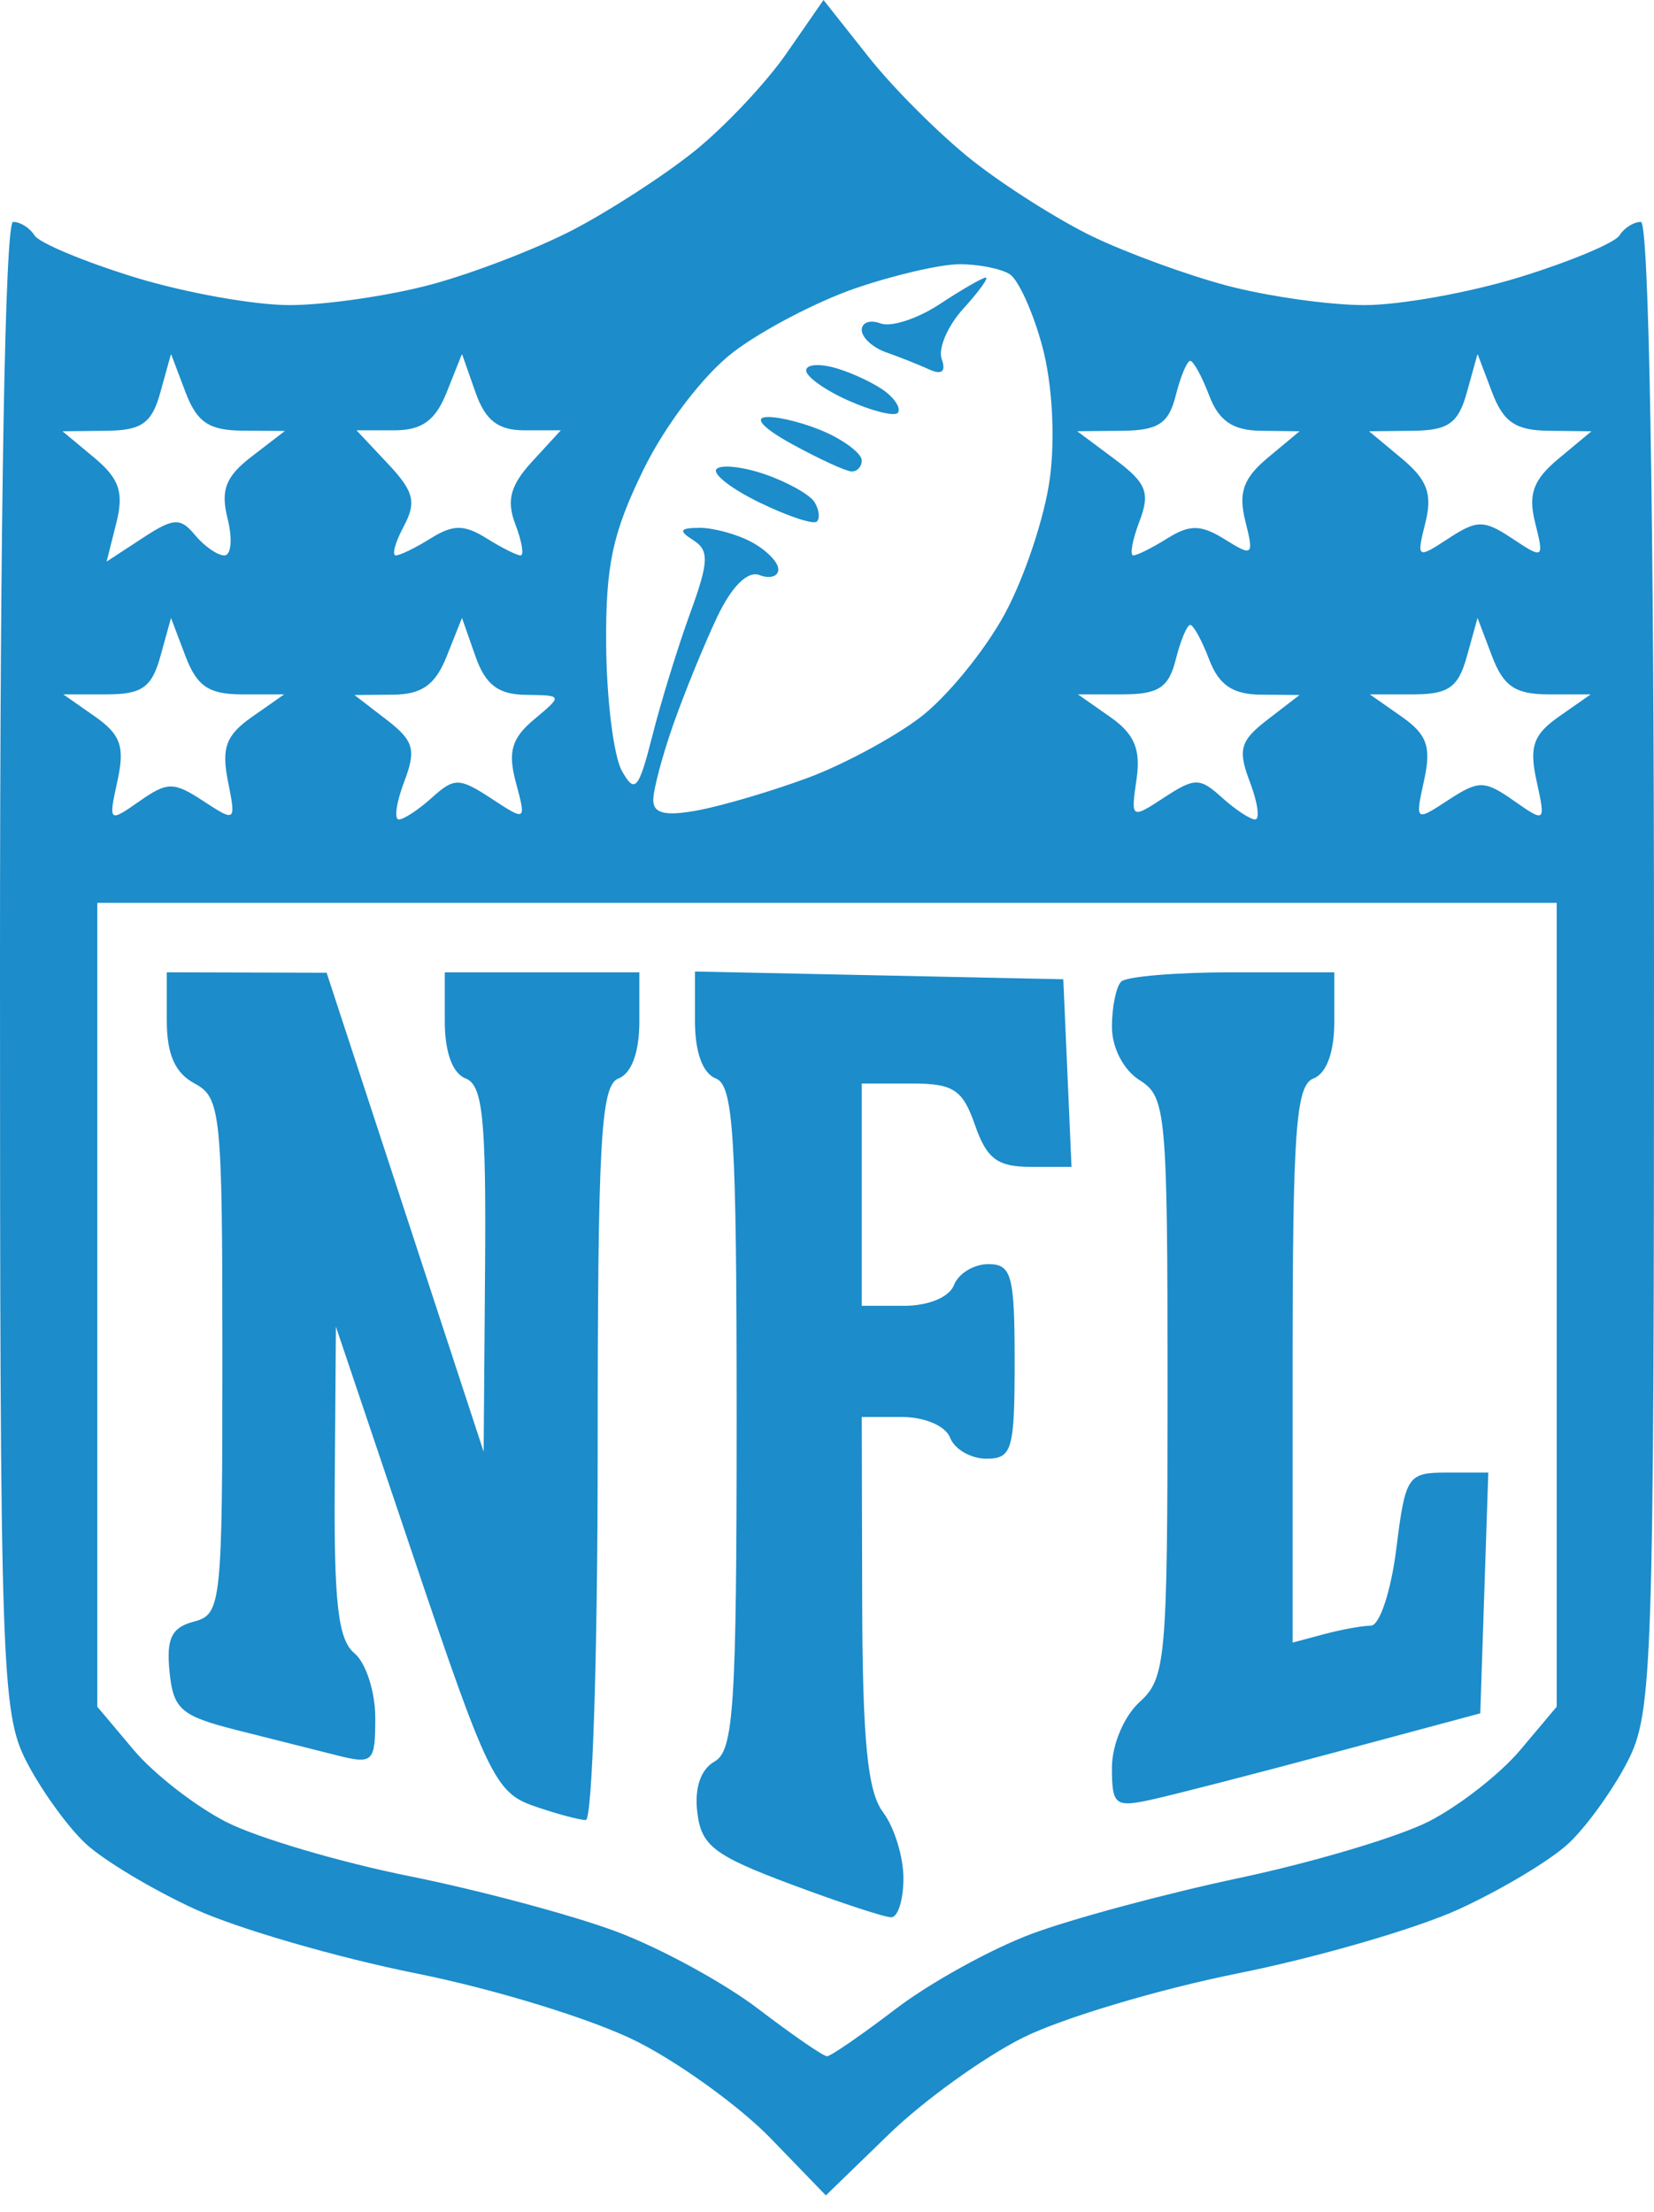 <svg width="80" height="107" viewBox="0 0 80 107" fill="none" xmlns="http://www.w3.org/2000/svg">
<path fill-rule="evenodd" clip-rule="evenodd" d="M38.036 2.59C37.049 4.014 35.045 6.142 33.581 7.318C32.118 8.493 29.47 10.208 27.697 11.129C25.924 12.048 22.823 13.24 20.808 13.776C18.792 14.313 15.738 14.756 14.02 14.76C12.303 14.764 8.912 14.155 6.486 13.405C4.059 12.655 1.892 11.748 1.669 11.388C1.447 11.029 0.981 10.734 0.633 10.734C0.245 10.734 0 24.685 0 46.727C0 80.785 0.069 82.855 1.279 85.215C1.983 86.586 3.269 88.372 4.138 89.183C5.007 89.993 7.396 91.425 9.447 92.364C11.498 93.302 16.302 94.697 20.123 95.464C23.987 96.238 28.746 97.709 30.846 98.779C32.923 99.835 35.82 101.939 37.283 103.453L39.945 106.205L42.998 103.243C44.677 101.614 47.596 99.511 49.485 98.57C51.374 97.628 56.048 96.231 59.872 95.464C63.696 94.698 68.502 93.302 70.553 92.364C72.604 91.425 74.993 89.993 75.862 89.183C76.731 88.372 78.017 86.586 78.721 85.215C79.931 82.855 80 80.785 80 46.727C80 24.685 79.755 10.734 79.367 10.734C79.019 10.734 78.553 11.029 78.331 11.388C78.108 11.748 75.941 12.655 73.514 13.405C71.088 14.155 67.697 14.764 65.98 14.76C64.262 14.756 61.271 14.329 59.332 13.813C57.393 13.297 54.465 12.225 52.825 11.432C51.186 10.638 48.575 8.984 47.023 7.756C45.472 6.528 43.219 4.281 42.017 2.762L39.831 0L38.036 2.59ZM48.838 13.265C49.262 13.537 49.972 15.113 50.417 16.768C50.895 18.545 51.043 21.154 50.779 23.144C50.533 24.997 49.547 27.956 48.587 29.719C47.627 31.482 45.796 33.722 44.518 34.697C43.24 35.672 40.793 36.99 39.08 37.626C37.367 38.262 34.983 38.969 33.782 39.195C32.192 39.496 31.597 39.361 31.597 38.701C31.597 38.202 32.039 36.539 32.58 35.006C33.121 33.473 34.071 31.15 34.69 29.843C35.394 28.362 36.162 27.601 36.732 27.82C37.236 28.013 37.647 27.888 37.647 27.544C37.647 27.198 37.062 26.603 36.347 26.22C35.632 25.837 34.497 25.529 33.826 25.534C32.871 25.542 32.807 25.673 33.53 26.13C34.309 26.624 34.286 27.18 33.386 29.65C32.797 31.263 31.974 33.931 31.557 35.579C30.891 38.204 30.709 38.417 30.079 37.292C29.684 36.586 29.342 33.867 29.319 31.25C29.285 27.37 29.618 25.796 31.125 22.714C32.186 20.547 34.04 18.123 35.474 17.029C36.848 15.981 39.488 14.599 41.339 13.959C43.191 13.319 45.462 12.789 46.387 12.783C47.311 12.777 48.414 12.994 48.838 13.265ZM45.45 14.714C44.38 15.419 43.094 15.839 42.593 15.646C42.091 15.454 41.681 15.596 41.681 15.962C41.681 16.328 42.21 16.815 42.857 17.043C43.505 17.271 44.45 17.646 44.958 17.878C45.556 18.149 45.764 17.97 45.548 17.373C45.364 16.865 45.833 15.767 46.59 14.936C47.346 14.104 47.837 13.425 47.68 13.428C47.523 13.43 46.52 14.009 45.45 14.714ZM11.726 20.833L13.781 20.848L12.173 22.085C10.912 23.054 10.66 23.706 11.009 25.095C11.254 26.071 11.183 26.869 10.851 26.869C10.52 26.869 9.882 26.426 9.433 25.885C8.719 25.026 8.397 25.045 6.887 26.035L5.157 27.168L5.627 25.296C5.998 23.819 5.773 23.155 4.561 22.144L3.025 20.863L5.137 20.84C6.861 20.822 7.343 20.478 7.76 18.969L8.272 17.121L8.971 18.969C9.522 20.424 10.109 20.822 11.726 20.833ZM25.384 20.818H27.125L25.736 22.331C24.685 23.474 24.487 24.212 24.924 25.356C25.242 26.188 25.357 26.869 25.179 26.869C25.001 26.869 24.255 26.494 23.52 26.034C22.457 25.371 21.913 25.371 20.85 26.034C20.115 26.494 19.348 26.869 19.145 26.869C18.942 26.869 19.115 26.235 19.529 25.461C20.153 24.296 20.021 23.773 18.764 22.436L17.244 20.818H19.059C20.412 20.818 21.061 20.348 21.609 18.969L22.345 17.121L22.994 18.969C23.475 20.343 24.089 20.818 25.384 20.818ZM38.992 17.92C38.992 18.224 39.917 18.883 41.047 19.383C42.178 19.883 43.244 20.151 43.416 19.979C43.589 19.806 43.344 19.357 42.873 18.98C42.402 18.602 41.336 18.085 40.504 17.83C39.673 17.575 38.992 17.616 38.992 17.92ZM58.487 19.137C58.953 20.363 59.632 20.824 60.992 20.84L62.857 20.863L61.321 22.144C60.136 23.131 59.888 23.832 60.233 25.207C60.656 26.889 60.6 26.94 59.248 26.096C58.097 25.377 57.552 25.365 56.48 26.034C55.745 26.494 54.996 26.869 54.816 26.869C54.635 26.869 54.768 26.128 55.113 25.222C55.641 23.833 55.456 23.364 53.92 22.218L52.101 20.86L54.273 20.84C56.021 20.822 56.527 20.49 56.867 19.137C57.099 18.213 57.414 17.457 57.568 17.457C57.722 17.457 58.136 18.213 58.487 19.137ZM74.92 20.84L76.975 20.863L75.389 22.184C74.154 23.213 73.903 23.901 74.253 25.296C74.689 27.035 74.658 27.057 73.156 26.059C71.773 25.141 71.445 25.14 70.052 26.053C68.538 27.045 68.507 27.023 68.942 25.289C69.29 23.902 69.037 23.211 67.804 22.184L66.219 20.863L68.331 20.84C70.054 20.822 70.537 20.478 70.953 18.969L71.465 17.121L72.165 18.969C72.715 20.422 73.305 20.823 74.92 20.84ZM38.319 21.49C39.613 22.199 40.9 22.791 41.176 22.807C41.453 22.822 41.681 22.581 41.681 22.271C41.681 21.96 40.91 21.355 39.968 20.926C39.027 20.497 37.741 20.159 37.111 20.174C36.425 20.191 36.91 20.719 38.319 21.49ZM34.659 22.686C34.432 22.913 35.365 23.644 36.733 24.309C38.102 24.974 39.351 25.389 39.51 25.23C39.669 25.071 39.617 24.648 39.396 24.29C39.175 23.933 38.112 23.332 37.033 22.956C35.955 22.58 34.886 22.459 34.659 22.686ZM11.708 33.591H13.745L12.184 34.685C10.936 35.558 10.703 36.181 11.024 37.786C11.42 39.765 11.402 39.779 9.835 38.752C8.397 37.81 8.1 37.811 6.738 38.765C5.261 39.8 5.24 39.782 5.68 37.779C6.044 36.123 5.84 35.537 4.596 34.665L3.062 33.591H5.156C6.867 33.591 7.343 33.255 7.76 31.742L8.272 29.894L8.971 31.742C9.523 33.199 10.104 33.591 11.708 33.591ZM25.434 33.614C27.221 33.636 27.223 33.64 25.837 34.799C24.746 35.711 24.555 36.37 24.951 37.849C25.455 39.734 25.453 39.736 23.763 38.628C22.221 37.617 21.968 37.613 20.899 38.581C20.253 39.164 19.531 39.642 19.291 39.642C19.052 39.642 19.168 38.824 19.548 37.823C20.141 36.264 20.019 35.834 18.691 34.813L17.143 33.621L19.008 33.606C20.409 33.595 21.057 33.132 21.609 31.742L22.345 29.894L22.994 31.742C23.478 33.125 24.094 33.597 25.434 33.614ZM58.487 31.911C58.955 33.139 59.628 33.595 60.992 33.606L62.857 33.621L61.309 34.813C59.981 35.834 59.859 36.264 60.452 37.823C60.832 38.824 60.948 39.642 60.709 39.642C60.469 39.642 59.747 39.164 59.101 38.581C58.033 37.614 57.784 37.614 56.308 38.581C54.712 39.627 54.691 39.613 54.97 37.709C55.184 36.251 54.871 35.505 53.696 34.683L52.138 33.591H54.291C56.028 33.591 56.526 33.266 56.867 31.911C57.099 30.986 57.414 30.23 57.568 30.23C57.722 30.23 58.136 30.986 58.487 31.911ZM74.901 33.591H76.938L75.404 34.665C74.16 35.537 73.956 36.123 74.32 37.779C74.763 39.798 74.751 39.808 73.216 38.733C71.802 37.743 71.521 37.74 70.051 38.703C68.454 39.749 68.443 39.74 68.88 37.749C69.236 36.127 69.026 35.532 67.789 34.665L66.255 33.591H68.349C70.061 33.591 70.536 33.255 70.953 31.742L71.465 29.894L72.165 31.742C72.716 33.199 73.297 33.591 74.901 33.591ZM75.294 63.119V82.564L73.529 84.662C72.558 85.815 70.568 87.37 69.107 88.115C67.646 88.86 63.524 90.09 59.948 90.848C56.372 91.606 51.847 92.823 49.893 93.554C47.939 94.284 44.987 95.915 43.332 97.178C41.678 98.44 40.178 99.474 40 99.474C39.822 99.474 38.322 98.44 36.668 97.178C35.013 95.915 31.927 94.233 29.809 93.441C27.691 92.649 23.191 91.443 19.809 90.763C16.427 90.083 12.439 88.904 10.948 88.143C9.457 87.382 7.442 85.815 6.471 84.662L4.706 82.564V63.119V43.675H40H75.294V63.119ZM8.067 49.366C8.067 51.007 8.465 51.908 9.412 52.415C10.682 53.094 10.756 53.823 10.756 65.611C10.756 77.63 10.706 78.1 9.375 78.448C8.298 78.73 8.04 79.261 8.199 80.866C8.38 82.689 8.748 83.01 11.429 83.689C13.092 84.111 15.285 84.664 16.302 84.919C18.047 85.355 18.151 85.253 18.151 83.098C18.151 81.842 17.698 80.438 17.143 79.978C16.35 79.32 16.147 77.54 16.191 71.661L16.247 64.18L20.037 75.426C23.552 85.858 23.969 86.722 25.795 87.359C26.878 87.737 28.021 88.045 28.335 88.045C28.65 88.045 28.908 80.061 28.908 70.302C28.908 55.15 29.055 52.502 29.916 52.172C30.549 51.929 30.924 50.901 30.924 49.41V47.037H26.218H21.513V49.41C21.513 50.901 21.888 51.929 22.521 52.172C23.351 52.49 23.517 54.117 23.461 61.394L23.393 70.23L19.595 58.644L15.798 47.058L11.933 47.047L8.067 47.037V49.366ZM33.613 49.391C33.613 50.899 33.987 51.928 34.622 52.172C35.479 52.501 35.63 54.96 35.63 68.588C35.63 82.508 35.49 84.695 34.567 85.212C33.892 85.59 33.584 86.49 33.726 87.673C33.919 89.288 34.528 89.757 38.233 91.146C40.589 92.028 42.782 92.751 43.107 92.751C43.432 92.751 43.697 91.901 43.697 90.863C43.697 89.824 43.253 88.387 42.711 87.669C41.961 86.678 41.718 84.223 41.702 77.457L41.681 68.549H43.626C44.734 68.549 45.737 68.983 45.958 69.558C46.17 70.112 46.959 70.566 47.71 70.566C48.953 70.566 49.076 70.142 49.076 65.86C49.076 61.691 48.93 61.154 47.803 61.154C47.103 61.154 46.356 61.608 46.143 62.163C45.917 62.752 44.91 63.171 43.718 63.171H41.681V57.793V52.415H44.069C46.118 52.415 46.557 52.701 47.16 54.432C47.726 56.057 48.247 56.448 49.845 56.448H51.826L51.628 51.911L51.429 47.373L42.521 47.185L33.613 46.998V49.391ZM54.23 47.485C53.983 47.731 53.782 48.717 53.782 49.676C53.782 50.691 54.343 51.77 55.126 52.259C56.401 53.055 56.471 53.827 56.471 67.106C56.471 80.26 56.389 81.188 55.126 82.331C54.366 83.019 53.782 84.401 53.782 85.513C53.782 87.329 53.929 87.448 55.714 87.055C56.778 86.822 60.786 85.788 64.622 84.758L71.597 82.885L71.791 77.062L71.985 71.238H69.991C68.077 71.238 67.977 71.389 67.534 74.936C67.28 76.969 66.729 78.637 66.309 78.643C65.89 78.647 64.866 78.834 64.034 79.057L62.521 79.462V66.011C62.521 54.674 62.68 52.498 63.529 52.172C64.162 51.929 64.538 50.901 64.538 49.41V47.037H59.608C56.896 47.037 54.476 47.238 54.23 47.485Z" fill="#1C8CCA"/>
</svg>
